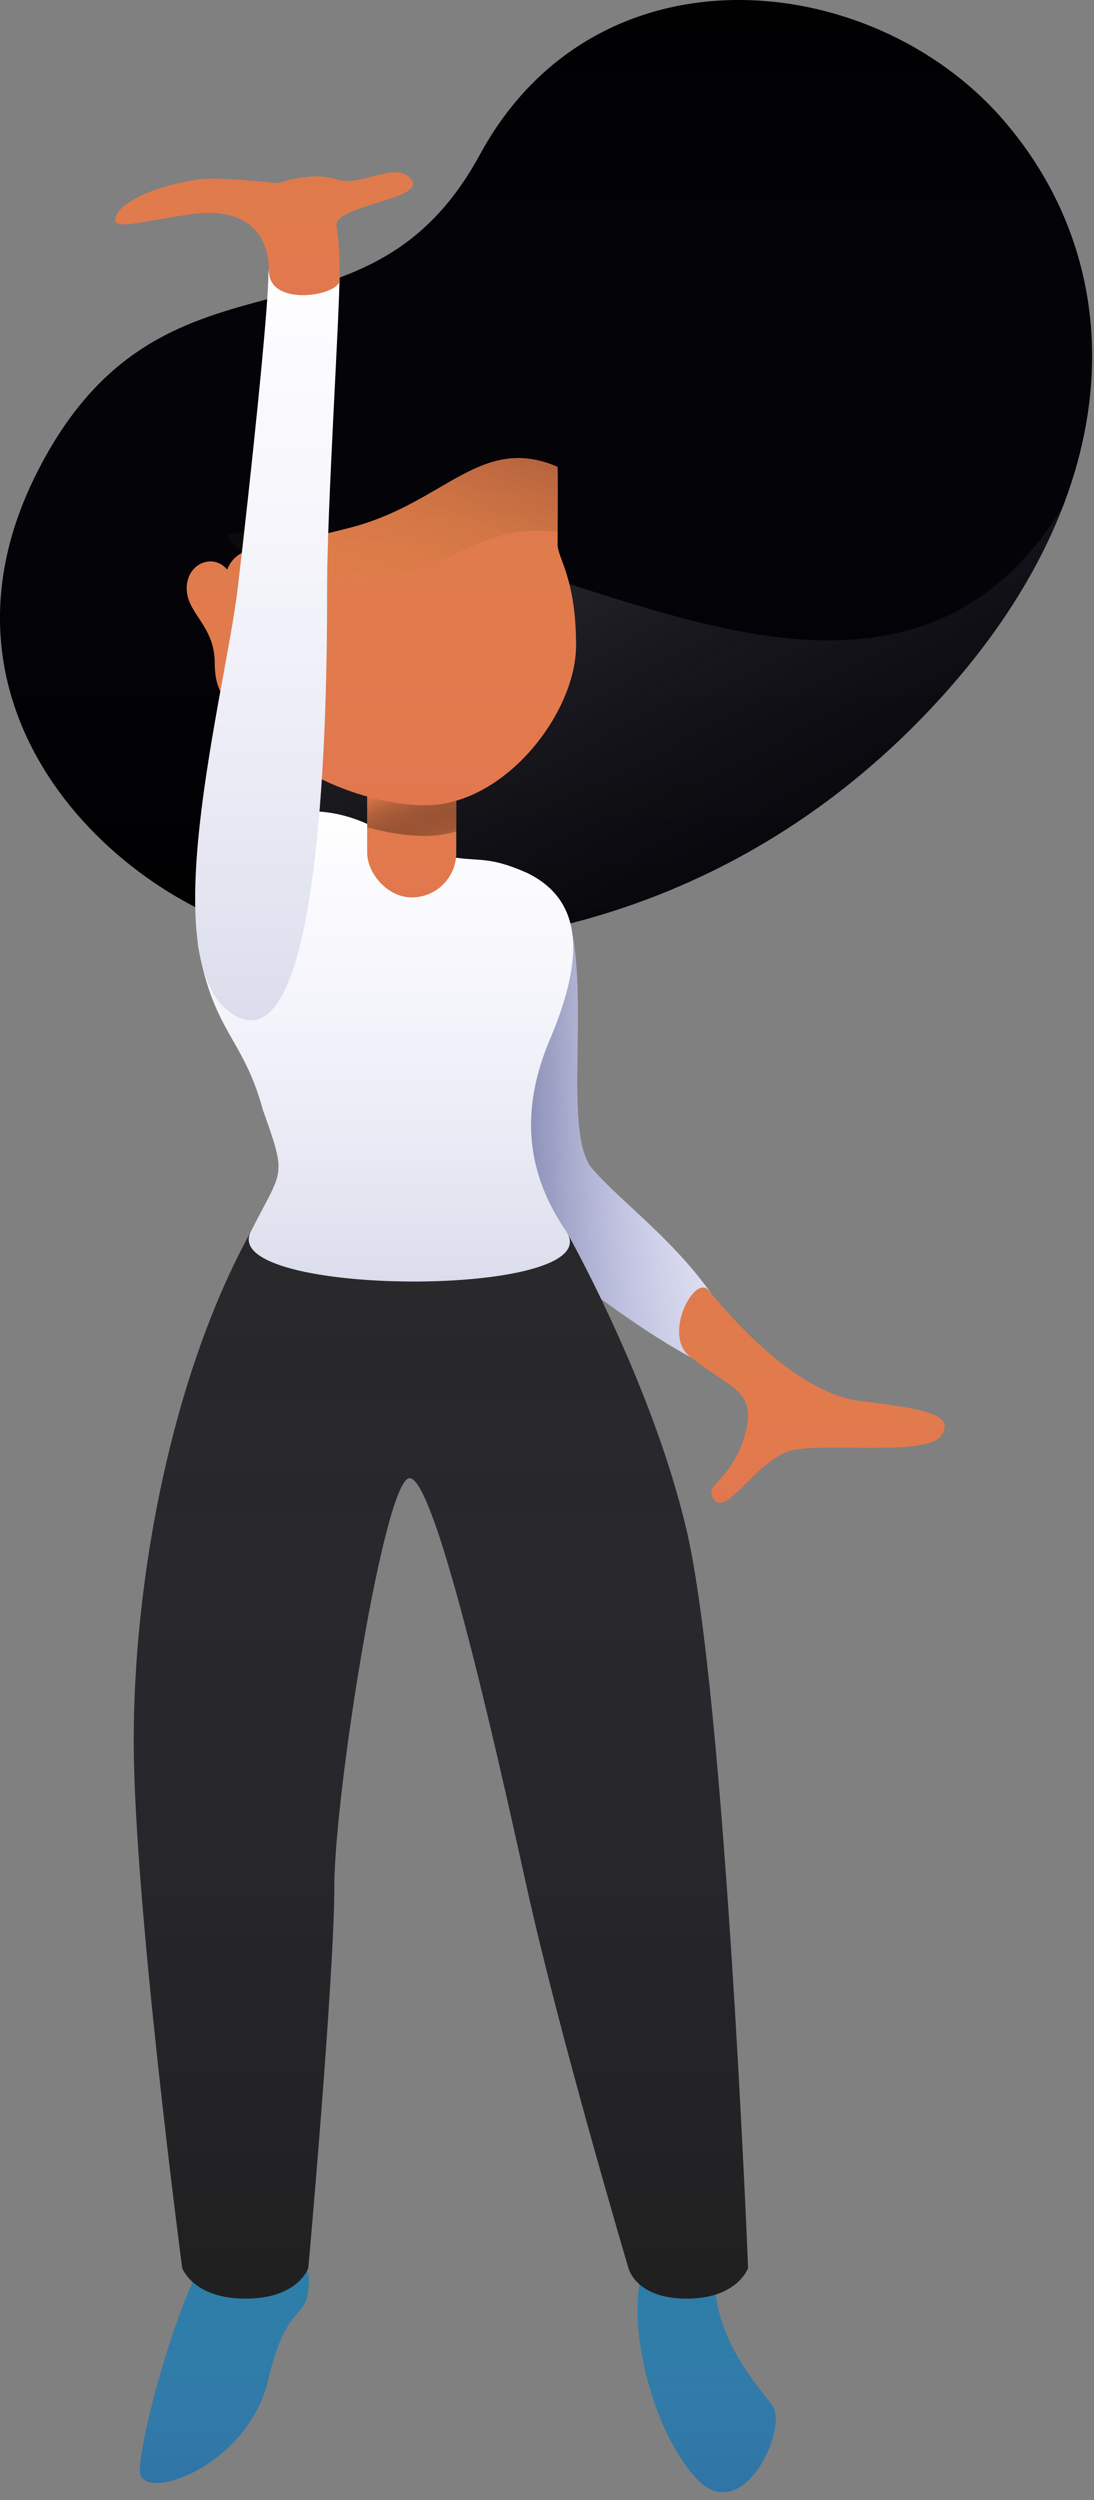 <svg width="116" height="265" viewBox="0 0 116 265" fill="none" xmlns="http://www.w3.org/2000/svg">
<rect x="0" y="0" width="116" height="265" fill="#808080" stroke="none"/>
<path fill-rule="evenodd" clip-rule="evenodd" d="M21.313 240.244C18.628 244.652 14.832 258.341 14.832 261.89C14.832 265.438 26.233 261.525 28.407 252.364C30.58 243.203 32.745 246.428 32.745 241.669C32.745 236.911 23.998 235.836 21.313 240.244Z" fill="#287CA6"/>
<path fill-rule="evenodd" clip-rule="evenodd" d="M21.313 240.244C18.628 244.652 14.832 258.341 14.832 261.89C14.832 265.438 26.233 261.525 28.407 252.364C30.58 243.203 32.745 246.428 32.745 241.669C32.745 236.911 23.998 235.836 21.313 240.244Z" fill="url(#paint0_linear)"/>
<path fill-rule="evenodd" clip-rule="evenodd" d="M68.306 240.258C66.247 245.376 68.844 257.218 73.781 262.649C78.717 268.081 83.682 257.339 81.871 254.937C80.061 252.535 75.777 247.828 75.777 241.385C75.777 234.943 70.365 235.139 68.306 240.258Z" fill="#287CA6"/>
<path fill-rule="evenodd" clip-rule="evenodd" d="M68.306 240.258C66.247 245.376 68.844 257.218 73.781 262.649C78.717 268.081 83.682 257.339 81.871 254.937C80.061 252.535 75.777 247.828 75.777 241.385C75.777 234.943 70.365 235.139 68.306 240.258Z" fill="url(#paint1_linear)"/>
<path fill-rule="evenodd" clip-rule="evenodd" d="M58.476 93.495C63.865 100.05 59.098 119.131 62.71 123.786C66.622 128.354 74.851 133.653 78.67 143.002C82.388 152.463 56.628 133.088 54.242 129.648C51.55 125.925 53.289 87.093 58.476 93.495Z" fill="white"/>
<path fill-rule="evenodd" clip-rule="evenodd" d="M58.476 93.495C63.865 100.05 59.098 119.131 62.71 123.786C66.622 128.354 74.851 133.653 78.67 143.002C82.388 152.463 56.628 133.088 54.242 129.648C51.55 125.925 53.289 87.093 58.476 93.495Z" fill="url(#paint2_linear)"/>
<path fill-rule="evenodd" clip-rule="evenodd" d="M58.476 93.495C63.865 100.05 59.098 119.131 62.71 123.786C66.622 128.354 74.851 133.653 78.67 143.002C82.388 152.463 56.628 133.088 54.242 129.648C51.55 125.925 53.289 87.093 58.476 93.495Z" fill="url(#paint3_linear)"/>
<path fill-rule="evenodd" clip-rule="evenodd" d="M26.557 130.626C18.133 145.963 14.18 167.428 14.18 184.482C14.18 201.536 19.319 240.392 19.319 240.392C19.319 240.392 20.436 243.645 26.042 243.645C31.647 243.645 32.692 240.392 32.692 240.392C32.692 240.392 35.451 209.527 35.451 199.905C35.451 190.283 40.757 156.679 43.435 156.679C46.113 156.679 52.306 183.929 55.827 199.905C59.347 215.881 66.633 240.392 66.633 240.392C66.633 240.392 67.368 243.645 72.8 243.645C78.233 243.645 79.321 240.392 79.321 240.392C79.321 240.392 76.902 179.701 72.8 162.19C69.138 146.55 60.105 130.626 60.105 130.626C60.105 130.626 34.981 115.288 26.557 130.626Z" fill="#282828"/>
<path fill-rule="evenodd" clip-rule="evenodd" d="M26.557 130.626C18.133 145.963 14.18 167.428 14.18 184.482C14.18 201.536 19.319 240.392 19.319 240.392C19.319 240.392 20.436 243.645 26.042 243.645C31.647 243.645 32.692 240.392 32.692 240.392C32.692 240.392 35.451 209.527 35.451 199.905C35.451 190.283 40.757 156.679 43.435 156.679C46.113 156.679 52.306 183.929 55.827 199.905C59.347 215.881 66.633 240.392 66.633 240.392C66.633 240.392 67.368 243.645 72.8 243.645C78.233 243.645 79.321 240.392 79.321 240.392C79.321 240.392 76.902 179.701 72.8 162.19C69.138 146.55 60.105 130.626 60.105 130.626C60.105 130.626 34.981 115.288 26.557 130.626Z" fill="url(#paint4_linear)"/>
<path fill-rule="evenodd" clip-rule="evenodd" d="M30.779 99.579C14.486 97.076 -9.435 76.627 3.882 50.168C17.198 23.708 38.559 39.088 50.867 16.419C63.175 -6.249 92.224 -3.387 106.2 12.508C120.175 28.404 120.175 53.117 97.621 76.234C75.066 99.351 47.071 102.082 30.779 99.579Z" fill="black"/>
<path fill-rule="evenodd" clip-rule="evenodd" d="M30.779 99.579C14.486 97.076 -9.435 76.627 3.882 50.168C17.198 23.708 38.559 39.088 50.867 16.419C63.175 -6.249 92.224 -3.387 106.2 12.508C120.175 28.404 120.175 53.117 97.621 76.234C75.066 99.351 47.071 102.082 30.779 99.579Z" fill="url(#paint5_linear)"/>
<path fill-rule="evenodd" clip-rule="evenodd" d="M112.702 53.696C109.833 61.141 104.902 68.771 97.621 76.234C83.147 91.068 66.434 97.508 52.01 99.557C36.833 95.832 25.634 87.238 27.711 71.07C32.757 31.804 88.154 93.849 112.702 53.696V53.696Z" fill="url(#paint6_linear)"/>
<mask id="mask0" mask-type="alpha" maskUnits="userSpaceOnUse" x="27" y="53" width="86" height="47">
<path fill-rule="evenodd" clip-rule="evenodd" d="M112.702 53.696C109.833 61.141 104.902 68.771 97.621 76.234C83.147 91.068 66.434 97.508 52.01 99.557C36.833 95.832 25.634 87.238 27.711 71.07C32.757 31.804 88.154 93.849 112.702 53.696V53.696Z" fill="white"/>
</mask>
<g mask="url(#mask0)">
</g>
<path fill-rule="evenodd" clip-rule="evenodd" d="M26.557 130.626C29.99 123.798 30.487 124.996 27.86 117.597C25.802 110.01 22.646 109.451 21.02 100.335C19.925 91.398 28.516 82.183 39.585 87.633C50.438 93.119 49.245 89.564 55.87 92.518C62.526 95.729 61.379 102.74 58.476 109.781C55.4 116.833 55.298 123.662 60.105 130.626C64.44 137.64 23.317 137.504 26.557 130.626Z" fill="white"/>
<path fill-rule="evenodd" clip-rule="evenodd" d="M26.557 130.626C29.99 123.798 30.487 124.996 27.86 117.597C25.802 110.01 22.646 109.451 21.02 100.335C19.925 91.398 28.516 82.183 39.585 87.633C50.438 93.119 49.245 89.564 55.87 92.518C62.526 95.729 61.379 102.74 58.476 109.781C55.4 116.833 55.298 123.662 60.105 130.626C64.44 137.64 23.317 137.504 26.557 130.626Z" fill="url(#paint7_linear)"/>
<rect x="38.934" y="77.862" width="9.445" height="17.262" rx="4.723" fill="#DF794C"/>
<rect x="38.934" y="77.862" width="9.445" height="17.262" rx="4.723" fill="url(#paint8_linear)"/>
<path fill-rule="evenodd" clip-rule="evenodd" d="M25.214 74.617C24.022 74.537 22.771 73.369 22.771 70.29C22.771 66.293 19.796 65.036 19.796 62.366C19.796 59.695 22.62 58.6 24.078 60.371C25.375 57.429 27.641 58.471 37.421 55.853C47.202 53.235 51.027 45.992 59.124 49.479C59.177 51.018 59.124 55.978 59.124 57.679C59.124 59.214 61.082 61.245 61.082 68.423C61.082 75.534 53.561 85.353 45.095 85.353C38.961 85.353 29.026 81.821 25.214 74.617V74.617Z" fill="#DF794D"/>
<path fill-rule="evenodd" clip-rule="evenodd" d="M25.214 74.617C24.022 74.537 22.771 73.369 22.771 70.29C22.771 66.293 19.796 65.036 19.796 62.366C19.796 59.695 22.62 58.6 24.078 60.371C25.375 57.429 27.641 58.471 37.421 55.853C47.202 53.235 51.027 45.992 59.124 49.479C59.177 51.018 59.124 55.978 59.124 57.679C59.124 59.214 61.082 61.245 61.082 68.423C61.082 75.534 53.561 85.353 45.095 85.353C38.961 85.353 29.026 81.821 25.214 74.617V74.617Z" fill="url(#paint9_linear)"/>
<path fill-rule="evenodd" clip-rule="evenodd" d="M48.444 58.664C42.62 61.728 28.919 63.65 24.033 56.801C25.637 55.657 29.009 58.105 37.421 55.853C47.202 53.235 51.027 45.992 59.124 49.479C59.166 50.715 59.141 54.157 59.129 56.346C57.149 56.357 54.269 55.601 48.444 58.664Z" fill="url(#paint10_linear)"/>
<path fill-rule="evenodd" clip-rule="evenodd" d="M25.213 107.798C15.744 103.198 23.888 73.534 25.213 62.311C26.539 51.088 28.456 32.874 28.456 29.125C28.456 25.375 36.002 24.753 36.002 29.125C36.002 33.496 34.683 53.819 34.683 62.311C34.683 70.803 34.683 112.398 25.213 107.798Z" fill="white"/>
<path fill-rule="evenodd" clip-rule="evenodd" d="M25.213 107.798C15.744 103.198 23.888 73.534 25.213 62.311C26.539 51.088 28.456 32.874 28.456 29.125C28.456 25.375 36.002 24.753 36.002 29.125C36.002 33.496 34.683 53.819 34.683 62.311C34.683 70.803 34.683 112.398 25.213 107.798Z" fill="url(#paint11_linear)"/>
<path fill-rule="evenodd" clip-rule="evenodd" d="M28.511 28.681C28.511 24.724 26.045 21.923 20.332 22.7C14.618 23.476 11.452 24.678 12.389 22.7C12.849 21.73 15.481 19.89 20.99 19.018C22.968 18.705 29.471 19.419 29.471 19.419C29.471 19.419 33.1 18.12 35.687 19.018C38.274 19.917 41.917 16.925 43.611 19.018C45.306 21.112 35.362 21.755 35.687 23.95C36.013 26.145 36.013 28.06 36.013 29.698C36.013 31.336 28.511 32.638 28.511 28.681Z" fill="#DF794D"/>
<path fill-rule="evenodd" clip-rule="evenodd" d="M28.511 28.681C28.511 24.724 26.045 21.923 20.332 22.7C14.618 23.476 11.452 24.678 12.389 22.7C12.849 21.73 15.481 19.89 20.99 19.018C22.968 18.705 29.471 19.419 29.471 19.419C29.471 19.419 33.1 18.12 35.687 19.018C38.274 19.917 41.917 16.925 43.611 19.018C45.306 21.112 35.362 21.755 35.687 23.95C36.013 26.145 36.013 28.06 36.013 29.698C36.013 31.336 28.511 32.638 28.511 28.681Z" fill="url(#paint12_linear)"/>
<path fill-rule="evenodd" clip-rule="evenodd" d="M73.091 143.733C77.503 147.307 80.392 147.274 78.945 152.211C77.499 157.149 74.394 157.356 75.764 159.007C77.135 160.657 80.419 154.535 84.001 153.722C87.584 152.909 98.238 154.357 99.76 152.211C101.282 150.066 98.531 149.359 91.395 148.534C84.26 147.709 77.269 139.31 75.132 136.776C73.65 135.019 70.279 141.455 73.091 143.733Z" fill="#DF794D"/>
<path fill-rule="evenodd" clip-rule="evenodd" d="M73.091 143.733C77.503 147.307 80.392 147.274 78.945 152.211C77.499 157.149 74.394 157.356 75.764 159.007C77.135 160.657 80.419 154.535 84.001 153.722C87.584 152.909 98.238 154.357 99.76 152.211C101.282 150.066 98.531 149.359 91.395 148.534C84.26 147.709 77.269 139.31 75.132 136.776C73.65 135.019 70.279 141.455 73.091 143.733Z" fill="url(#paint13_linear)"/>
<path fill-rule="evenodd" clip-rule="evenodd" d="M38.934 84.429C41.148 85.046 43.287 85.353 45.095 85.353C46.211 85.353 47.311 85.182 48.379 84.87V88.127C47.311 88.439 46.211 88.61 45.095 88.61C43.287 88.61 41.148 88.303 38.934 87.686L38.934 84.429Z" fill="url(#paint14_linear)"/>
<defs>
<linearGradient id="paint0_linear" x1="14.832" y1="237.456" x2="14.832" y2="263.187" gradientUnits="userSpaceOnUse">
<stop stop-color="#A7A7EE" stop-opacity="0.01"/>
<stop offset="1" stop-color="#4C55A0" stop-opacity="0.2"/>
</linearGradient>
<linearGradient id="paint1_linear" x1="67.596" y1="236.479" x2="67.596" y2="264.164" gradientUnits="userSpaceOnUse">
<stop stop-color="#A7A7EE" stop-opacity="0.01"/>
<stop offset="1" stop-color="#4C55A0" stop-opacity="0.2"/>
</linearGradient>
<linearGradient id="paint2_linear" x1="52.939" y1="92.844" x2="52.939" y2="145.608" gradientUnits="userSpaceOnUse">
<stop stop-color="#A7A7EE" stop-opacity="0.01"/>
<stop offset="1" stop-color="#4C55A0" stop-opacity="0.2"/>
</linearGradient>
<linearGradient id="paint3_linear" x1="55.151" y1="140.126" x2="78.408" y2="140.76" gradientUnits="userSpaceOnUse">
<stop stop-color="#464D89" stop-opacity="0.6"/>
<stop offset="1" stop-color="#A7A7EE" stop-opacity="0.01"/>
</linearGradient>
<linearGradient id="paint4_linear" x1="14.18" y1="123.809" x2="14.18" y2="243.645" gradientUnits="userSpaceOnUse">
<stop stop-color="#403F9F" stop-opacity="0.01"/>
<stop offset="1" stop-opacity="0.2"/>
</linearGradient>
<linearGradient id="paint5_linear" x1="0" y1="0" x2="0" y2="100.335" gradientUnits="userSpaceOnUse">
<stop stop-color="#403F9F" stop-opacity="0.01"/>
<stop offset="1" stop-opacity="0.2"/>
</linearGradient>
<linearGradient id="paint6_linear" x1="-15.156" y1="76.626" x2="23.114" y2="147.758" gradientUnits="userSpaceOnUse">
<stop stop-color="#BCBCBC" stop-opacity="0.3"/>
<stop offset="1" stop-color="#1F1845" stop-opacity="0.01"/>
</linearGradient>
<linearGradient id="paint7_linear" x1="20.926" y1="86.001" x2="20.926" y2="135.836" gradientUnits="userSpaceOnUse">
<stop stop-color="#A7A7EE" stop-opacity="0.01"/>
<stop offset="1" stop-color="#4C55A0" stop-opacity="0.2"/>
</linearGradient>
<linearGradient id="paint8_linear" x1="38.934" y1="77.862" x2="38.934" y2="95.124" gradientUnits="userSpaceOnUse">
<stop stop-color="#FFC62C" stop-opacity="0.01"/>
<stop offset="1" stop-color="#FF6663" stop-opacity="0.1"/>
</linearGradient>
<linearGradient id="paint9_linear" x1="19.796" y1="48.548" x2="19.796" y2="85.353" gradientUnits="userSpaceOnUse">
<stop stop-color="#FFC62C" stop-opacity="0.01"/>
<stop offset="1" stop-color="#FF6663" stop-opacity="0.1"/>
</linearGradient>
<linearGradient id="paint10_linear" x1="41.59" y1="42.098" x2="33.237" y2="64.832" gradientUnits="userSpaceOnUse">
<stop stop-opacity="0.2"/>
<stop offset="1" stop-color="#FFC42C" stop-opacity="0.01"/>
</linearGradient>
<linearGradient id="paint11_linear" x1="20.694" y1="26.075" x2="20.694" y2="108.152" gradientUnits="userSpaceOnUse">
<stop stop-color="#A7A7EE" stop-opacity="0.01"/>
<stop offset="1" stop-color="#4C55A0" stop-opacity="0.2"/>
</linearGradient>
<linearGradient id="paint12_linear" x1="12.226" y1="18.258" x2="12.226" y2="31.289" gradientUnits="userSpaceOnUse">
<stop stop-color="#FFC62C" stop-opacity="0.01"/>
<stop offset="1" stop-color="#FF6663" stop-opacity="0.1"/>
</linearGradient>
<linearGradient id="paint13_linear" x1="72.006" y1="136.476" x2="72.006" y2="159.288" gradientUnits="userSpaceOnUse">
<stop stop-color="#FFC62C" stop-opacity="0.01"/>
<stop offset="1" stop-color="#FF6663" stop-opacity="0.1"/>
</linearGradient>
<linearGradient id="paint14_linear" x1="53.554" y1="86.92" x2="50.637" y2="79.7" gradientUnits="userSpaceOnUse">
<stop stop-opacity="0.2"/>
<stop offset="1" stop-color="#DF794C"/>
</linearGradient>
</defs>
</svg>
